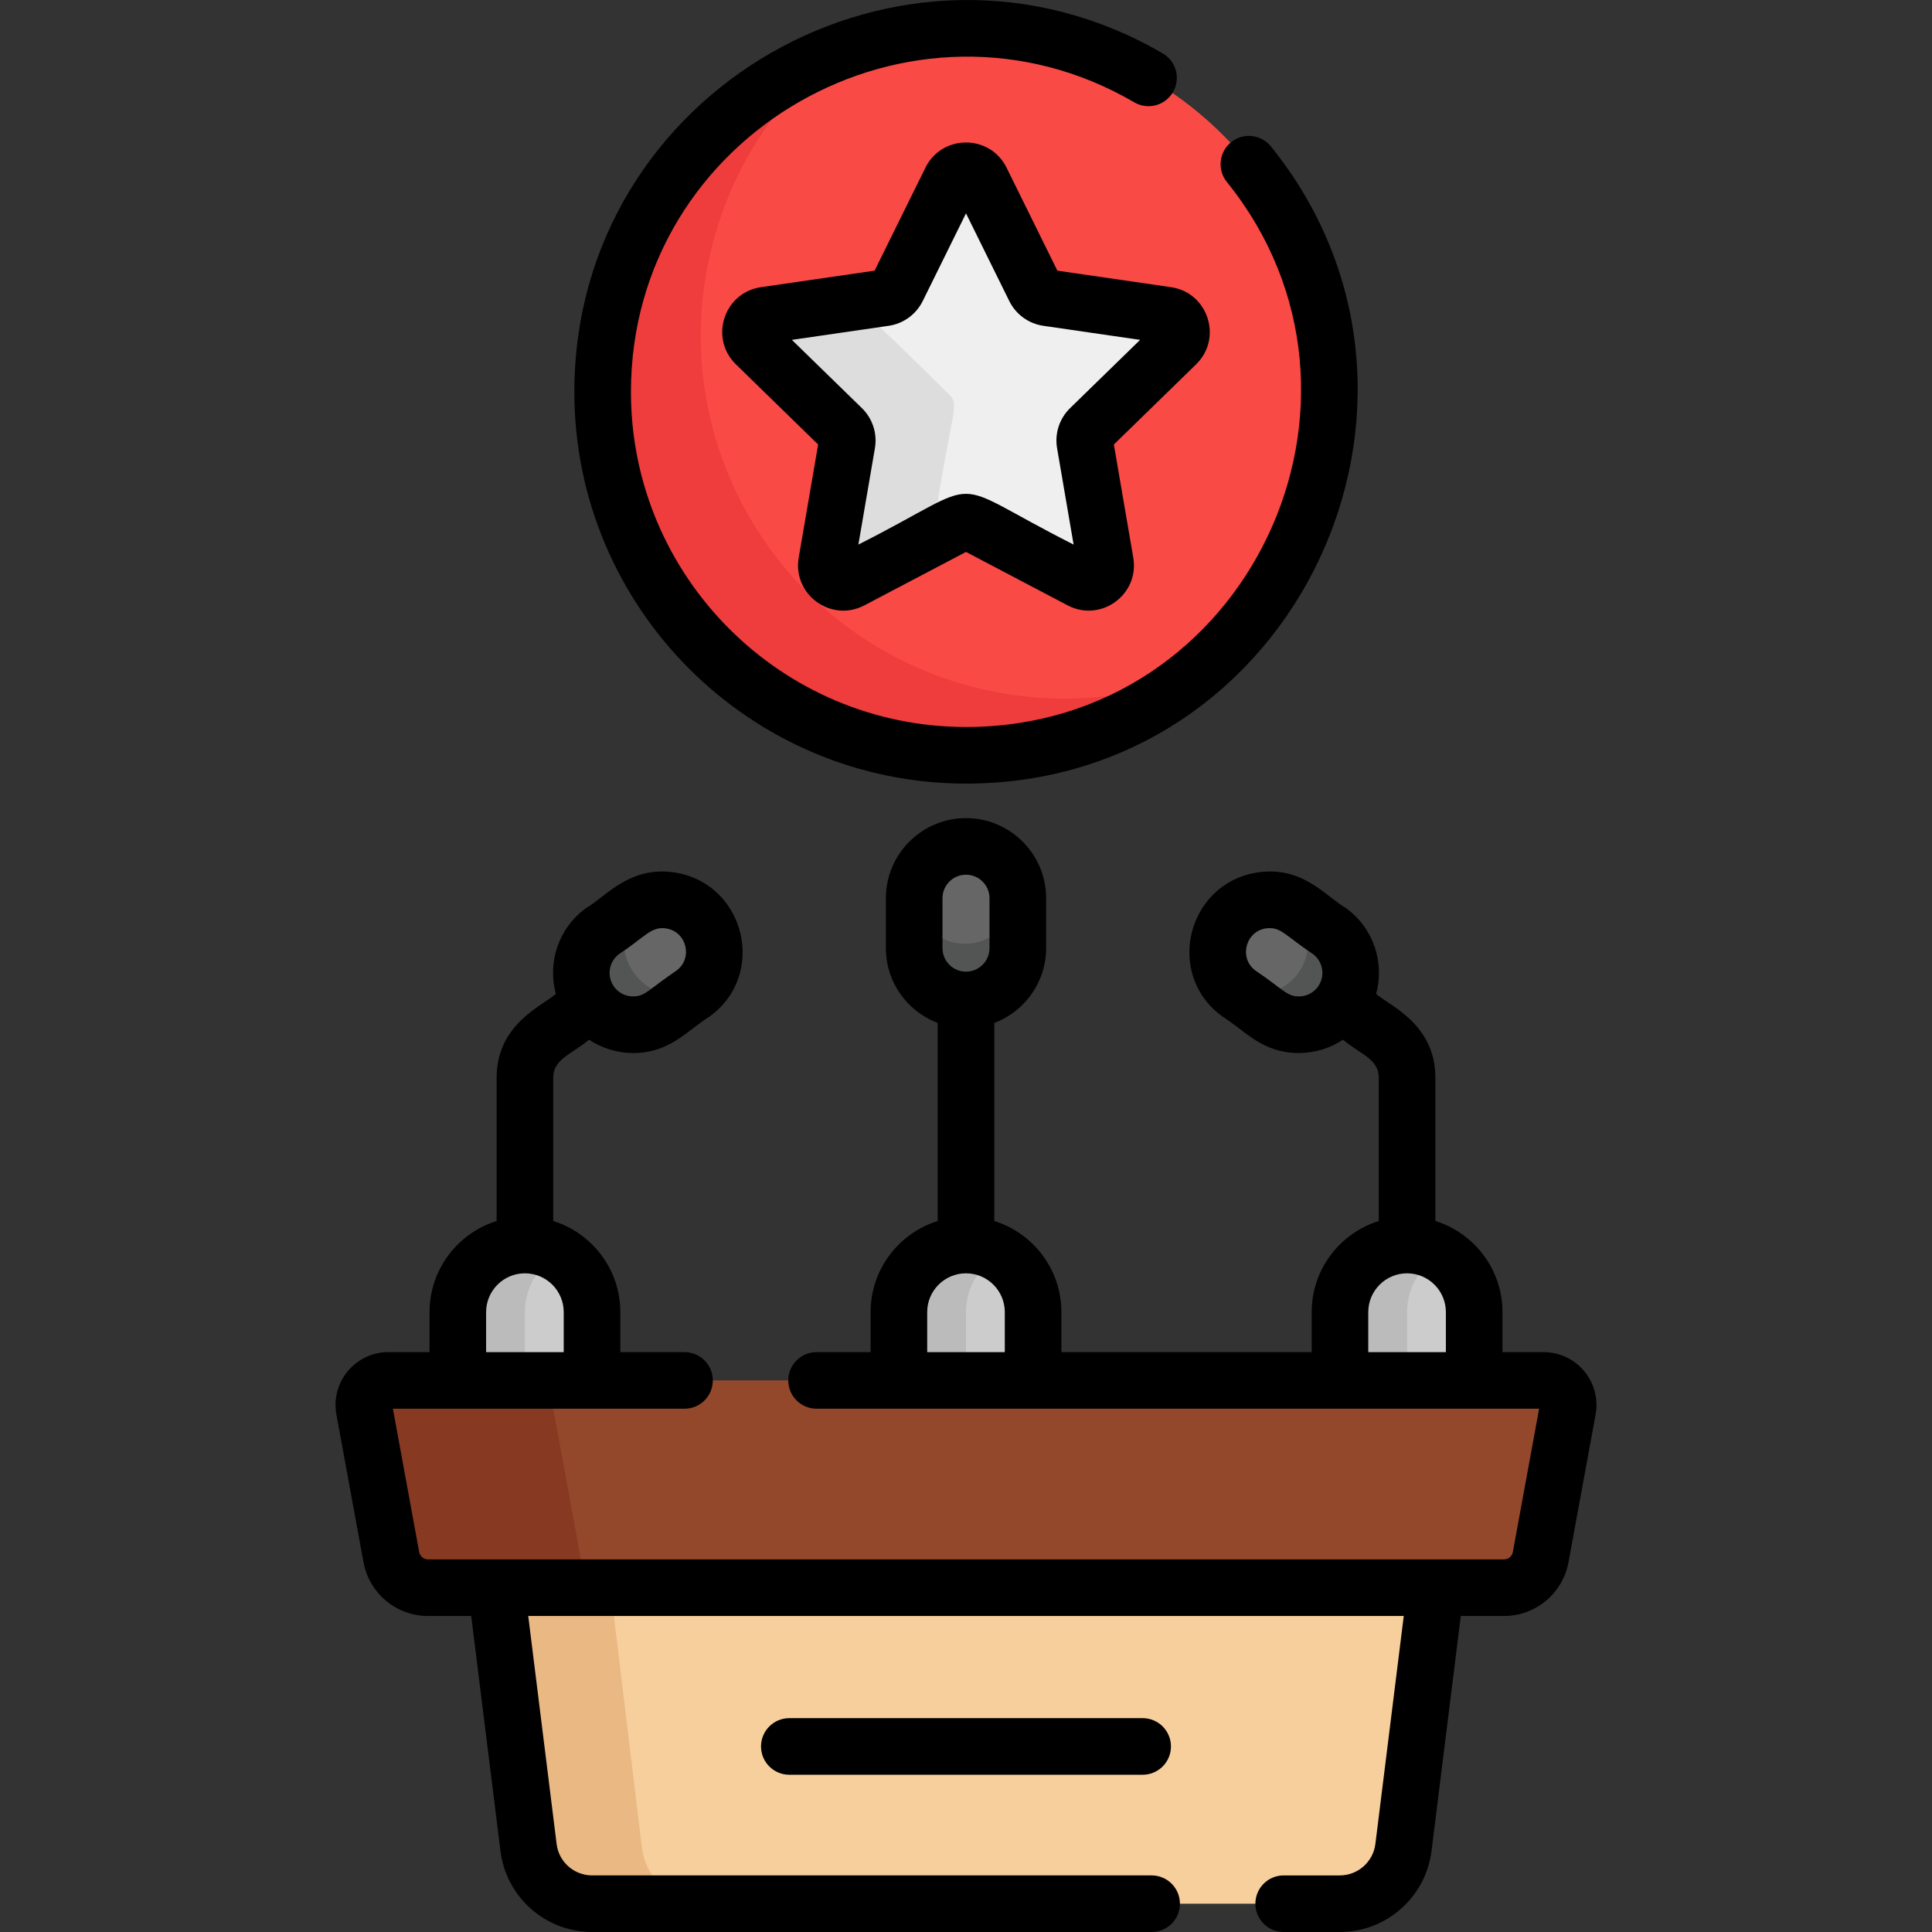 <?xml version="1.0" encoding="iso-8859-1"?>
<!-- Generator: Adobe Illustrator 19.0.0, SVG Export Plug-In . SVG Version: 6.00 Build 0)  -->
<svg version="1.1" id="Capa_1" xmlns="http://www.w3.org/2000/svg" xmlns:xlink="http://www.w3.org/1999/xlink" x="0px" y="0px"
	 viewBox="0 0 512 512" style="enable-background:new 0 0 512 512;" xml:space="preserve">
<rect x="0" y="0" width="512" height="512" fill="#333333" stroke="none"/>
<path style="fill:#F94A46;" d="M207.853,20.479c-45.983,26.549-61.793,85.556-35.246,131.538
	c26.549,45.983,85.556,61.793,131.539,35.246c45.982-26.548,61.793-85.555,35.245-131.538
	C312.843,9.743,253.835-6.069,207.853,20.479z"/>
<path style="fill:#EF3C3C;" d="M198.586,137.018c-23.997-41.564-13.381-93.769,22.842-123.025
	c-55.318,21.315-78.267,87.02-48.821,138.023c29.517,51.125,97.942,63.888,143.943,26.733
	C273.102,195.492,222.583,178.583,198.586,137.018z"/>
<g>
	<path style="fill:#666666;" d="M167.795,271.562c-4.261,0-8.459-1.976-11.145-5.694c-4.44-6.149-3.054-14.733,3.096-19.172
		l7.79-5.624c6.147-4.438,14.733-3.056,19.172,3.096c4.44,6.149,3.054,14.733-3.096,19.172l-7.79,5.624
		C173.392,270.717,170.58,271.562,167.795,271.562z"/>
	<path style="fill:#666666;" d="M344.203,271.562c4.261,0,8.459-1.976,11.145-5.694c4.44-6.149,3.054-14.733-3.096-19.172
		l-7.79-5.624c-6.147-4.438-14.733-3.056-19.172,3.096c-4.44,6.149-3.054,14.733,3.096,19.172l7.79,5.624
		C338.605,270.717,341.418,271.562,344.203,271.562z"/>
</g>
<g>
	<path style="fill:#CCCCCC;" d="M156.891,370.825v-23.101c0-9.821-7.961-17.783-17.782-17.783c-9.821,0-17.783,7.962-17.783,17.783
		v23.101H156.891z"/>
	<path style="fill:#CCCCCC;" d="M355.107,370.825v-23.101c0-9.821,7.962-17.783,17.782-17.783c9.821,0,17.783,7.962,17.783,17.783
		v23.101H355.107z"/>
	<path style="fill:#CCCCCC;" d="M238.216,370.825v-23.101c0-9.821,7.962-17.783,17.782-17.783c9.821,0,17.783,7.962,17.783,17.783
		v23.101H238.216z"/>
</g>
<g>
	<path style="fill:#BCBBBB;" d="M148,332.34c-11.733-6.795-26.675,1.615-26.675,15.385v23.102h17.783v-23.102
		C139.108,341.146,142.689,335.416,148,332.34z"/>
	<path style="fill:#BCBBBB;" d="M381.781,332.34c-11.733-6.795-26.675,1.615-26.675,15.385v23.102h17.783v-23.102
		C372.89,341.146,376.472,335.416,381.781,332.34z"/>
	<path style="fill:#BCBBBB;" d="M264.891,332.34c-11.733-6.795-26.675,1.615-26.675,15.385v23.102H256v-23.102
		C255.999,341.146,259.58,335.416,264.891,332.34z"/>
</g>
<path style="fill:#666666;" d="M255.999,264.994c-7.584,0-13.733-6.147-13.733-13.733v-13.223c0-7.584,6.147-13.733,13.733-13.733
	c7.584,0,13.733,6.147,13.733,13.733v13.224C269.731,258.847,263.583,264.994,255.999,264.994z"/>
<path style="fill:#EFEFEF;" d="M260.027,47.762l14.166,28.701c0.654,1.326,1.919,2.245,3.383,2.458l31.674,4.603
	c3.685,0.535,5.156,5.064,2.49,7.662l-22.92,22.341c-1.059,1.032-1.542,2.519-1.292,3.977l5.411,31.546
	c0.629,3.67-3.223,6.468-6.518,4.736l-28.33-14.895c-1.309-0.688-2.873-0.688-4.181,0l-28.33,14.896
	c-3.296,1.733-7.147-1.066-6.518-4.736l5.41-31.546c0.25-1.457-0.233-2.945-1.292-3.977l-22.92-22.341
	c-2.667-2.599-1.195-7.127,2.49-7.662l31.674-4.603c1.464-0.213,2.729-1.132,3.383-2.458l14.166-28.701
	C253.619,44.423,258.379,44.423,260.027,47.762z"/>
<path style="fill:#DDDDDD;" d="M247.39,140.052c4.697-31.289,7.105-32.611,4.119-35.523c-23.614-23.391-23.66-22.237-24.177-24.577
	l-24.585,3.573c-3.685,0.535-5.156,5.064-2.49,7.662c22.191,22.553,24.917,22.207,24.212,26.318l-5.41,31.546
	c-0.629,3.67,3.223,6.468,6.518,4.736l21.979-11.555C247.335,141.566,247.257,140.831,247.39,140.052z"/>
<path style="fill:#F7CF9C;" d="M320.426,418.756c-6.93,0-181.651,0-188.929,0l8.576,70.88c1.057,8.491,8.274,14.866,16.831,14.866
	h198.148c8.58,0,15.818-6.391,16.877-14.907l8.571-70.84H320.426z"/>
<path style="fill:#EAB883;" d="M170.115,489.637l-8.576-70.88h-30.041l8.576,70.88c1.057,8.491,8.274,14.866,16.83,14.866h30.041
	C178.389,504.501,171.171,498.128,170.115,489.637z"/>
<path style="fill:#93482B;" d="M409.069,365.826c-17.224,0-288.521,0-306.139,0c-4.066,0-7.136,3.685-6.402,7.683l7.176,39.132
	c0.862,4.7,4.958,8.113,9.736,8.113c8.651,0,198.346,0,206.987,0h78.134c4.779,0,8.874-3.414,9.736-8.113l7.176-39.132
	C416.205,369.511,413.134,365.826,409.069,365.826z"/>
<path style="fill:#873921;" d="M153.824,412.642l-7.176-39.132c-0.733-3.999,2.338-7.683,6.402-7.683h-50.12
	c-4.066,0-7.136,3.685-6.402,7.683l7.176,39.132c0.862,4.7,4.958,8.113,9.736,8.113h50.121
	C158.783,420.756,154.686,417.342,153.824,412.642z"/>
<g>
	<path style="fill:#535454;" d="M169.419,240.349c-1.999,0.952-2.419,1.548-9.77,6.768c-6.044,4.364-7.406,12.802-3.043,18.846
		c2.64,3.656,6.767,5.599,10.955,5.599c2.738,0,5.503-0.831,7.891-2.556l7.657-5.528c0.564-0.407,1.074-0.861,1.556-1.334
		C170.917,268.682,158.692,250.898,169.419,240.349z"/>
	<path style="fill:#535454;" d="M255.766,250.108c-7.135,0-12.963-5.539-13.451-12.551c-0.089,1.087-0.029,0.436-0.048,14.051
		c0,7.455,6.043,13.499,13.499,13.499c7.455,0,13.499-6.043,13.499-13.499v-12.999c0-0.355-0.019-0.705-0.048-1.052
		C268.728,244.568,262.901,250.108,255.766,250.108z"/>
	<path style="fill:#535454;" d="M333.105,263.453c4.188,0,8.315-1.942,10.955-5.598c3.955-5.478,3.193-12.91-1.48-17.505
		c0.727,0.346,1.436,0.752,2.113,1.24l7.657,5.529c6.044,4.364,7.406,12.802,3.043,18.846c-2.64,3.656-6.767,5.599-10.955,5.599
		c-2.738,0-5.503-0.831-7.891-2.556l-7.657-5.528c-0.564-0.407-1.074-0.861-1.556-1.334
		C329.172,263.018,331.144,263.453,333.105,263.453z"/>
</g>
<path d="M209.178,455.328c-4.143,0-7.499,3.357-7.499,7.499c0,4.143,3.357,7.499,7.499,7.499h93.64c4.143,0,7.499-3.357,7.499-7.499
	c0-4.143-3.357-7.499-7.499-7.499H209.178z"/>
<path d="M280.217,71.728l-13.466-27.285c-4.398-8.91-17.111-8.906-21.506,0L231.78,71.728l-30.109,4.376
	c-9.831,1.427-13.76,13.517-6.646,20.454l21.788,21.237l-5.144,29.987c-1.682,9.791,8.606,17.264,17.398,12.643l26.932-14.159
	l26.933,14.159c8.791,4.623,19.077-2.85,17.397-12.642l-5.144-29.988l21.789-21.238c7.112-6.937,3.183-19.027-6.646-20.453
	L280.217,71.728z M283.583,108.158c-2.826,2.756-4.115,6.724-3.447,10.614l4.381,25.542c-35.5-17.932-21.565-17.917-57.036,0
	l4.382-25.542c0.667-3.891-0.622-7.858-3.449-10.615l-18.557-18.087l25.641-3.727c3.908-0.566,7.284-3.018,9.033-6.56L256,56.544
	l11.47,23.239c1.748,3.542,5.125,5.992,9.027,6.558l25.645,3.728L283.583,108.158z"/>
<path d="M409.069,358.327h-10.896v-10.603c0-11.33-7.492-20.943-17.782-24.146v-37.973c0-14.564-12.685-19.285-15.691-22.237
	c2.247-8.292-0.667-17.417-8.056-22.754c-5.267-3.007-11.506-11.329-23.602-9.37c-18.475,2.98-24.463,27.041-9.046,38.174
	c5.828,3.574,10.38,9.643,20.208,9.643c4.212,0,8.281-1.264,11.717-3.531c4.597,3.906,9.471,5.081,9.471,10.075v37.973
	c-10.291,3.203-17.783,12.816-17.783,24.146v10.603h-66.326v-10.603c0-11.33-7.492-20.944-17.783-24.146v-52.477
	c8.012-3.04,13.733-10.774,13.733-19.838v-13.225c0-11.708-9.524-21.232-21.231-21.232c-11.707,0-21.231,9.524-21.231,21.232v13.224
	c0,9.064,5.719,16.797,13.731,19.837v52.478c-10.29,3.203-17.782,12.816-17.782,24.146v10.603h-14.321
	c-4.143,0-7.499,3.357-7.499,7.499s3.357,7.499,7.499,7.499c19.734,0,167.469,0,191.486,0l-6.962,37.966
	c-0.209,1.139-1.201,1.966-2.36,1.966c-10.825,0-257.824,0-285.12,0c-1.159,0-2.151-0.827-2.36-1.967l-6.962-37.965
	c22.882,0,52.669,0,77.282,0c4.143,0,7.499-3.357,7.499-7.499s-3.357-7.499-7.499-7.499h-17.008v-10.603
	c0-11.33-7.492-20.943-17.782-24.146v-37.973c0-4.994,4.843-6.142,9.47-10.075c3.436,2.268,7.505,3.531,11.717,3.531
	c9.821,0,14.39-6.076,20.207-9.644c15.419-11.134,9.428-35.194-9.046-38.173c-12.045-1.951-18.491,6.454-23.601,9.37
	c-7.392,5.337-10.303,14.463-8.057,22.754c-2.972,2.918-15.69,7.715-15.69,22.237v37.973c-10.291,3.203-17.783,12.816-17.783,24.146
	v10.603H102.93c-8.757,0-15.355,7.94-13.779,16.535l7.176,39.131c1.515,8.264,8.711,14.262,17.112,14.262h11.435l7.758,62.307
	C134.155,502.783,144.59,512,156.906,512h148.287c4.143,0,7.499-3.357,7.499-7.499c0-4.143-3.357-7.499-7.499-7.499H156.905
	c-4.765,0-8.801-3.565-9.39-8.293l-7.526-60.454H372.01l-7.521,60.413c-0.592,4.752-4.648,8.334-9.436,8.334h-14.864
	c-4.143,0-7.499,3.357-7.499,7.499c0,4.143,3.357,7.499,7.499,7.499h14.864c12.339,0,22.794-9.234,24.319-21.479l7.752-62.266
	h11.436c8.401,0,15.599-5.997,17.112-14.261l7.176-39.132C424.427,366.251,417.809,358.327,409.069,358.327z M344.203,264.062
	c-3.251,0-4.241-1.971-11.428-6.804c-4.831-3.489-2.439-11.289,3.661-11.289c3.25,0,4.255,1.986,11.427,6.806
	c1.35,0.975,2.239,2.416,2.504,4.06C350.963,260.529,348.155,264.062,344.203,264.062z M249.766,238.039
	c0-3.438,2.796-6.233,6.232-6.233c3.438,0,6.232,2.797,6.232,6.233v13.224c0,3.438-2.796,6.232-6.232,6.232
	c-3.437,0-6.232-2.796-6.232-6.232L249.766,238.039L249.766,238.039z M266.283,358.327h-20.567v-10.603
	c0-5.67,4.613-10.283,10.283-10.283c5.67,0,10.284,4.613,10.284,10.283V358.327z M383.173,358.327h-20.567v-10.603
	c0-5.67,4.614-10.283,10.284-10.283s10.283,4.613,10.283,10.283V358.327z M164.135,252.775c6.725-4.375,8.378-7.371,12.433-6.725
	c5.465,0.883,7.13,7.976,2.654,11.207c-7.178,4.829-8.173,6.805-11.427,6.805c-3.449,0-5.166-2.671-5.065-2.586l-0.003-0.004
	C160.716,258.681,161.341,254.792,164.135,252.775z M128.824,347.724c0-5.67,4.614-10.283,10.284-10.283
	c5.67,0,10.283,4.613,10.283,10.283v10.603h-20.567V347.724z"/>
<path d="M255.999,207.662c87.411,0,135.027-101.645,80.807-168.855c-2.603-3.224-7.323-3.73-10.546-1.128
	c-3.224,2.601-3.729,7.321-1.129,10.545c46.387,57.501,5.633,144.44-69.133,144.44c-48.96,0-88.793-39.832-88.793-88.794
	c0-68.526,74.67-111.014,133.388-76.754c3.575,2.089,8.169,0.882,10.256-2.698c2.088-3.577,0.88-8.169-2.698-10.256
	c-68.648-40.059-155.945,9.586-155.945,89.708C152.208,161.102,198.768,207.662,255.999,207.662z"/>
<g>
</g>
<g>
</g>
<g>
</g>
<g>
</g>
<g>
</g>
<g>
</g>
<g>
</g>
<g>
</g>
<g>
</g>
<g>
</g>
<g>
</g>
<g>
</g>
<g>
</g>
<g>
</g>
<g>
</g>
</svg>
